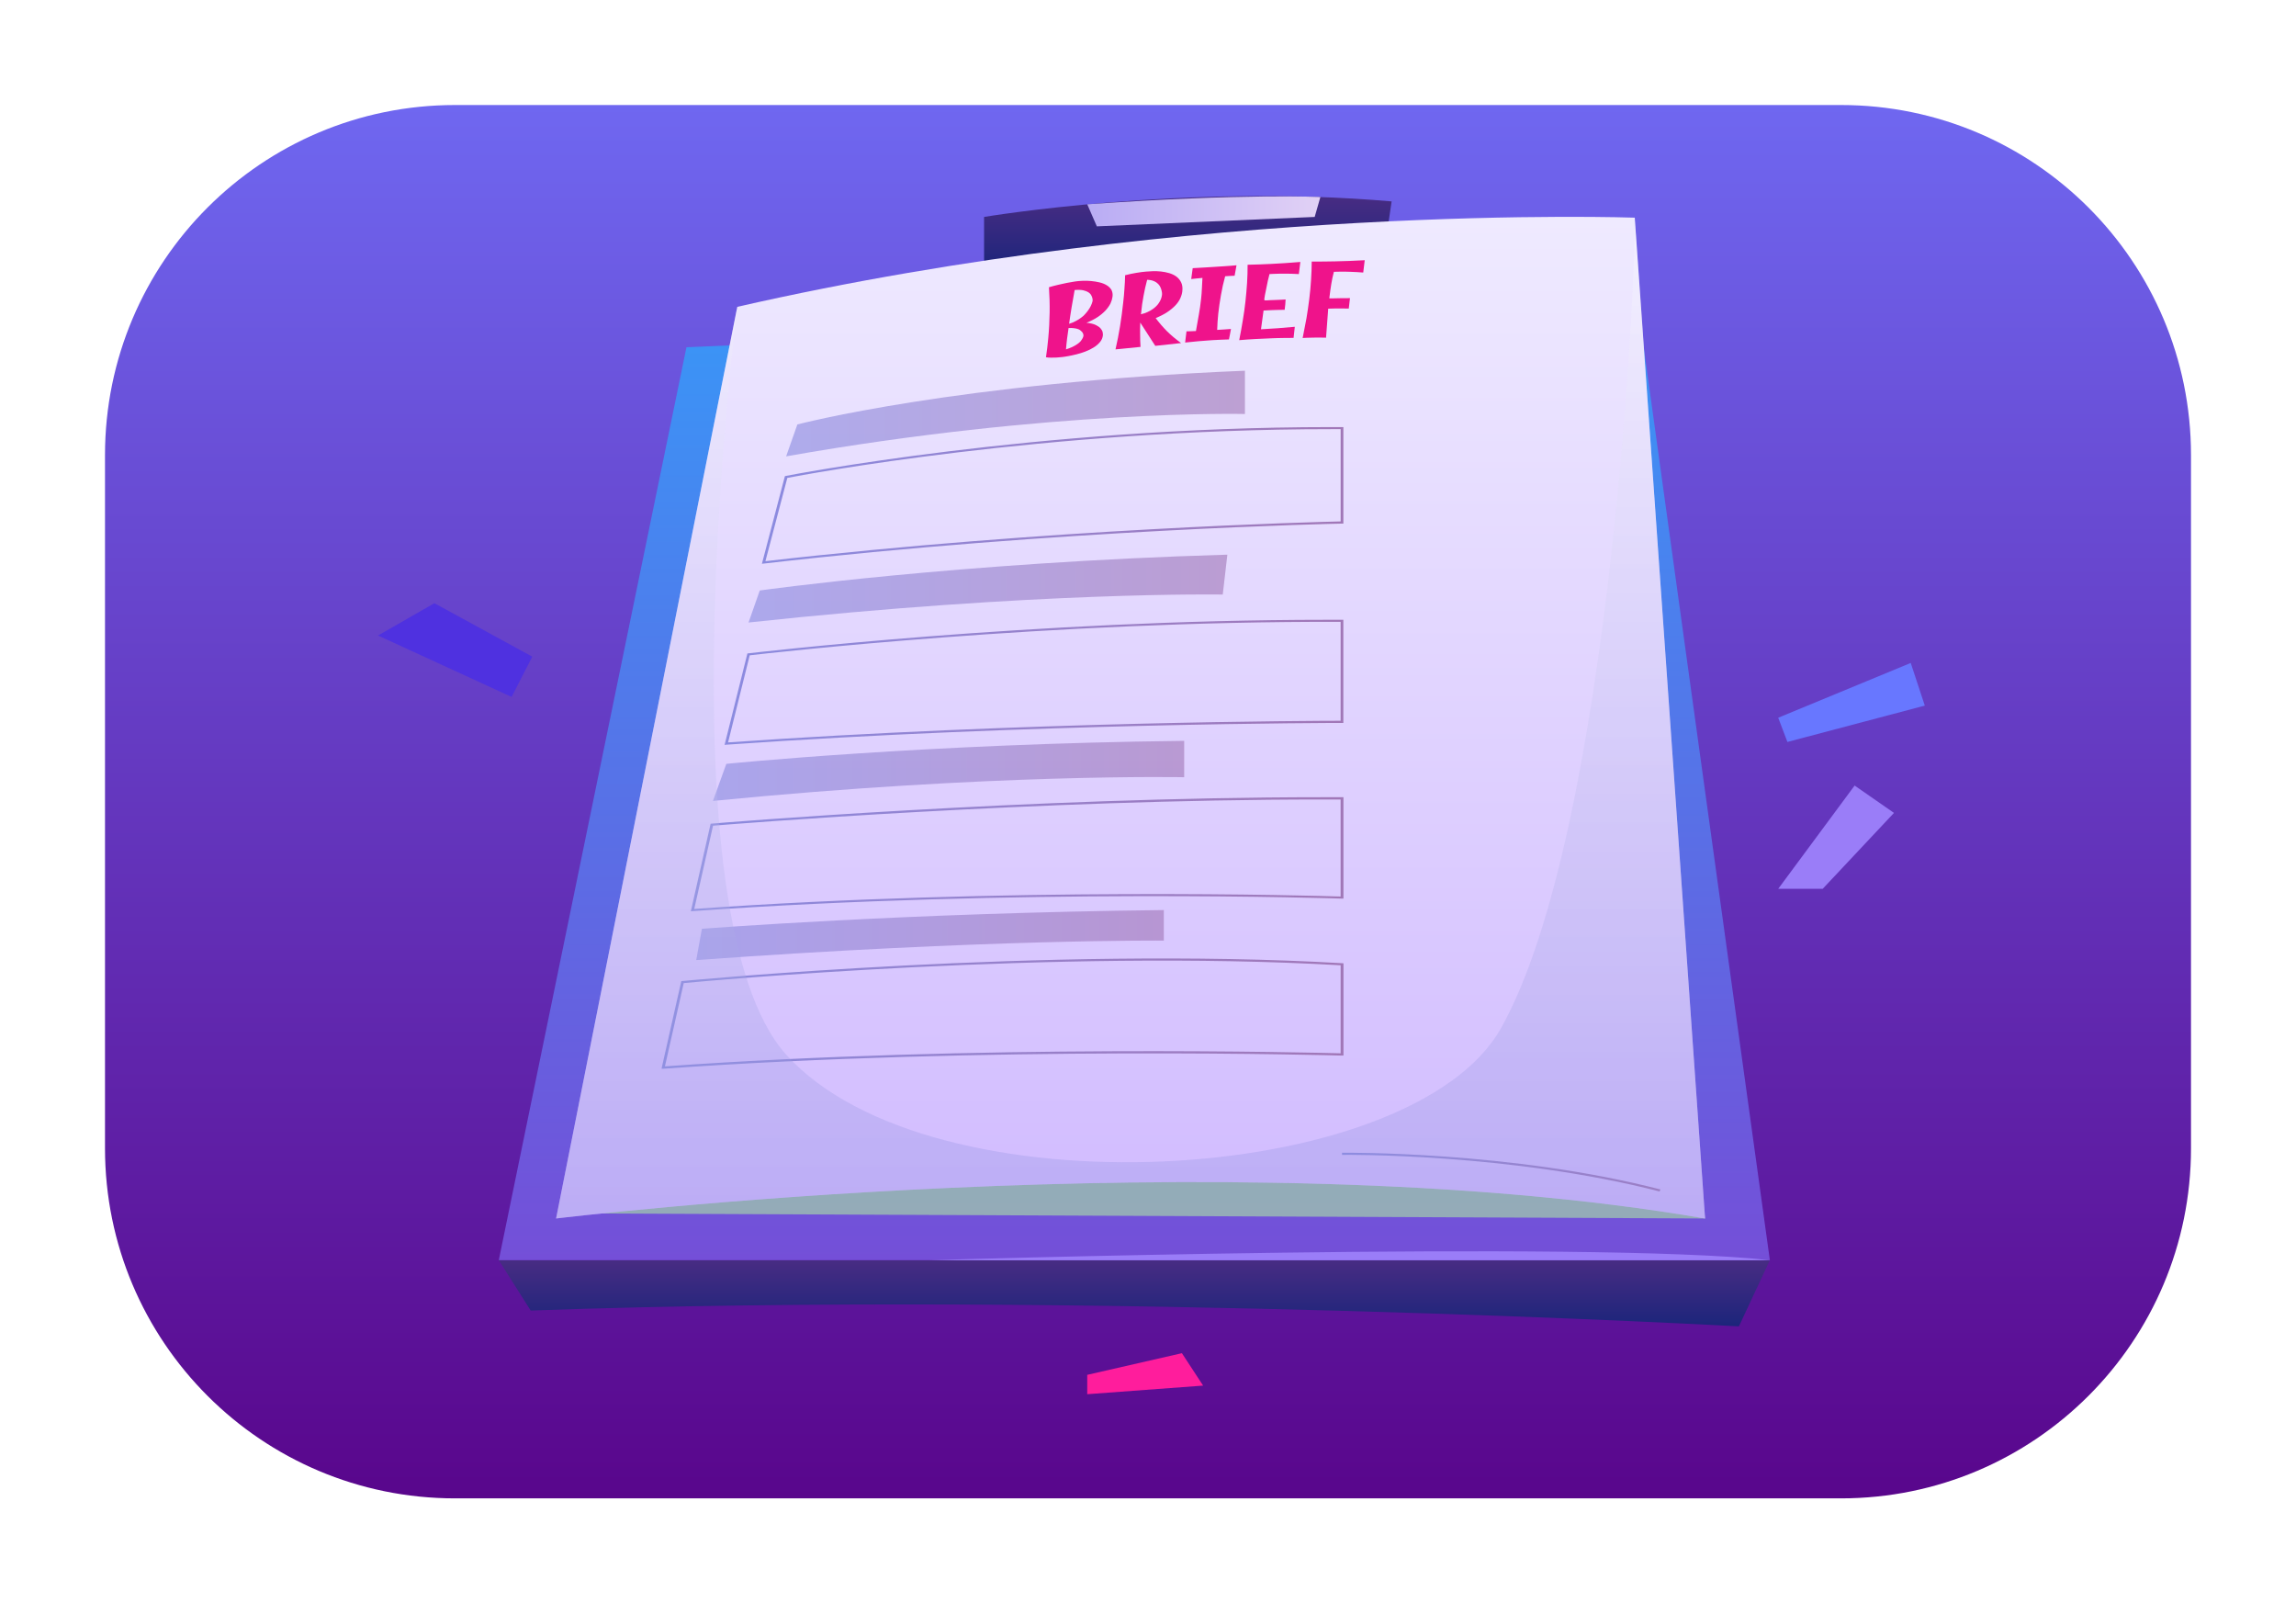 <svg width="328" height="229" viewBox="0 0 328 229" fill="none" xmlns="http://www.w3.org/2000/svg">
<g filter="url(#filter0_d_95_2287)">
<path d="M10 60C10 32.386 32.386 10 60 10H258C285.614 10 308 32.386 308 60V159C308 186.614 285.614 209 258 209H60C32.386 209 10 186.614 10 159V60Z" fill="url(#paint0_linear_95_2287)"/>
<path d="M70.813 182.173L66.254 174.984H247.838L243.414 184.436C243.414 184.436 151.289 179.303 70.813 182.173Z" fill="url(#paint1_linear_95_2287)"/>
<path d="M66.254 174.984L93.067 44.59L229.023 38.836L247.838 174.984H66.254Z" fill="url(#paint2_linear_95_2287)"/>
<path d="M135.582 33.572V25.984C135.582 25.984 164.153 21.177 193.805 23.765L192.704 31.19C192.723 31.19 168.789 29.179 135.582 33.572Z" fill="url(#paint3_linear_95_2287)"/>
<path d="M135.582 33.571L138.808 35.183L188.898 33.571L192.723 31.189C192.723 31.189 165.563 28.601 135.582 33.571Z" fill="#140047"/>
<path opacity="0.86" d="M80.906 168.314L238.575 169.024L223.682 45.507L110.636 43.969L80.906 168.314Z" fill="#9ABAB3"/>
<path d="M238.582 169.026C170.584 157.326 74.441 169.026 74.441 169.026L100.327 38.823C166.045 23.84 228.537 26.088 228.537 26.088L228.556 26.369L238.582 169.026Z" fill="url(#paint4_linear_95_2287)"/>
<path d="M153.93 37.384C153.891 37.68 153.795 38.005 153.64 38.346C153.466 38.686 153.235 39.011 152.925 39.351C152.616 39.677 152.23 40.002 151.786 40.298C151.341 40.594 150.801 40.86 150.202 41.097C150.762 41.156 151.206 41.26 151.515 41.407C151.824 41.555 152.075 41.718 152.23 41.91C152.385 42.088 152.481 42.265 152.52 42.443C152.558 42.62 152.558 42.768 152.558 42.872C152.52 43.241 152.385 43.567 152.133 43.863C151.882 44.158 151.593 44.41 151.226 44.632C150.878 44.854 150.472 45.046 150.047 45.209C149.622 45.371 149.197 45.504 148.772 45.608C148.347 45.711 147.961 45.8 147.613 45.859C147.246 45.919 146.956 45.978 146.763 45.992C146.493 46.022 146.222 46.052 145.933 46.066C145.701 46.081 145.43 46.081 145.16 46.081C144.889 46.081 144.638 46.066 144.426 46.022C144.561 45.09 144.677 44.173 144.754 43.271C144.87 42.029 144.928 40.816 144.947 39.618C144.967 38.42 144.928 37.222 144.851 36.023C145.295 35.89 145.759 35.772 146.203 35.669C146.647 35.565 147.053 35.476 147.42 35.402C147.845 35.328 148.251 35.254 148.618 35.195C148.907 35.151 149.255 35.121 149.661 35.106C150.047 35.092 150.453 35.092 150.858 35.136C151.264 35.166 151.67 35.24 152.056 35.328C152.443 35.417 152.79 35.55 153.08 35.728C153.389 35.905 153.602 36.127 153.775 36.393C153.911 36.66 153.988 37 153.93 37.384ZM149.777 42.975C149.796 42.753 149.699 42.531 149.545 42.369C149.468 42.295 149.39 42.221 149.294 42.147C149.197 42.073 149.062 42.014 148.907 41.969C148.753 41.925 148.579 41.881 148.367 41.866C148.154 41.836 147.922 41.836 147.652 41.851C147.575 42.369 147.497 42.872 147.439 43.374C147.381 43.877 147.323 44.38 147.285 44.898C147.575 44.809 147.845 44.706 148.077 44.602C148.309 44.499 148.502 44.395 148.676 44.291C148.849 44.188 148.985 44.084 149.12 43.981C149.236 43.877 149.352 43.774 149.429 43.67C149.603 43.434 149.738 43.197 149.777 42.975ZM151.071 38.05C151.071 38.05 151.071 38.005 151.09 37.917C151.09 37.828 151.09 37.71 151.052 37.577C151.032 37.443 150.955 37.295 150.878 37.148C150.801 37 150.665 36.867 150.472 36.733C150.279 36.615 150.028 36.526 149.719 36.453C149.41 36.393 149.004 36.379 148.521 36.423C148.386 37.222 148.231 38.035 148.096 38.834C147.961 39.633 147.845 40.431 147.729 41.245C148.077 41.141 148.405 41.008 148.695 40.845C148.985 40.697 149.236 40.535 149.468 40.357C149.699 40.194 149.893 40.017 150.047 39.825C150.202 39.647 150.356 39.47 150.472 39.292C150.743 38.922 150.955 38.494 151.071 38.05Z" fill="#EF138B"/>
<path d="M163.902 36.602C163.864 36.927 163.767 37.267 163.612 37.607C163.458 37.947 163.226 38.288 162.917 38.613C162.608 38.938 162.222 39.264 161.758 39.574C161.294 39.885 160.734 40.166 160.097 40.432C160.58 41.083 161.12 41.704 161.7 42.296C162.299 42.888 162.975 43.45 163.728 43.997C162.26 44.145 161.507 44.233 160.039 44.396C159.189 43.065 158.764 42.4 157.894 41.068C157.875 41.66 157.856 42.252 157.875 42.828C157.875 43.405 157.894 43.982 157.933 44.544C156.504 44.677 155.789 44.751 154.359 44.899C154.611 43.775 154.842 42.651 155.016 41.542C155.19 40.432 155.345 39.308 155.46 38.184C155.538 37.533 155.596 36.883 155.634 36.246C155.692 35.611 155.712 34.96 155.731 34.309C156.252 34.176 156.793 34.057 157.334 33.969C157.875 33.88 158.319 33.821 158.706 33.791C158.976 33.762 159.285 33.747 159.672 33.732C160.039 33.717 160.444 33.732 160.85 33.776C161.256 33.821 161.661 33.895 162.048 34.013C162.434 34.132 162.782 34.294 163.072 34.516C163.361 34.738 163.593 35.019 163.748 35.359C163.902 35.684 163.96 36.113 163.902 36.602ZM157.991 39.885C158.339 39.796 158.648 39.708 158.918 39.574C159.189 39.456 159.421 39.323 159.633 39.175C159.846 39.027 160.019 38.894 160.174 38.731C160.328 38.583 160.444 38.436 160.541 38.288C160.773 37.947 160.927 37.593 160.985 37.208C160.985 37.193 160.985 37.134 161.005 37.03C161.005 36.927 161.005 36.779 160.966 36.616C160.927 36.454 160.889 36.276 160.811 36.099C160.734 35.906 160.618 35.729 160.464 35.566C160.309 35.403 160.097 35.255 159.846 35.152C159.594 35.034 159.266 34.974 158.88 34.96C158.667 35.744 158.493 36.513 158.358 37.282C158.204 38.051 158.107 38.82 158.03 39.589C158.01 39.722 158.01 39.767 157.991 39.885Z" fill="#EF138B"/>
<path d="M170.564 43.477C170.177 43.492 169.772 43.507 169.385 43.521C168.999 43.536 168.593 43.551 168.207 43.58C167.55 43.625 166.913 43.669 166.256 43.728C165.599 43.788 164.961 43.847 164.305 43.921C164.382 43.285 164.421 42.959 164.498 42.323C164.73 42.323 164.942 42.323 165.174 42.308C165.406 42.294 165.618 42.294 165.85 42.279C165.985 41.51 166.121 40.741 166.256 39.986C166.391 39.232 166.507 38.463 166.584 37.694C166.642 37.191 166.681 36.688 166.7 36.185C166.719 35.697 166.758 35.194 166.777 34.691C166.526 34.706 166.256 34.736 165.985 34.765C165.715 34.795 165.444 34.824 165.174 34.854C165.251 34.233 165.29 33.922 165.386 33.301C166.14 33.257 166.913 33.212 167.666 33.168C168.419 33.123 169.192 33.064 169.965 33.02C170.235 33.005 170.525 32.975 170.795 32.961C171.066 32.946 171.356 32.916 171.645 32.887C171.549 33.478 171.491 33.774 171.375 34.381C171.143 34.395 170.931 34.41 170.699 34.41C170.486 34.425 170.255 34.44 170.023 34.455C169.772 35.357 169.578 36.244 169.424 37.132C169.269 38.019 169.134 38.907 169.037 39.794C168.96 40.578 168.902 41.347 168.883 42.116C169.192 42.101 169.52 42.072 169.849 42.057C170.177 42.027 170.506 42.013 170.853 41.983C170.757 42.575 170.679 42.87 170.564 43.477Z" fill="#EF138B"/>
<path d="M178.522 39.247C178.213 39.247 177.904 39.247 177.595 39.262C177.286 39.262 176.957 39.277 176.648 39.292C176.474 39.292 176.281 39.306 176.088 39.321C175.895 39.336 175.702 39.351 175.508 39.351C175.373 40.431 175.296 40.963 175.141 42.028C175.953 41.984 176.745 41.939 177.517 41.88C178.29 41.821 179.101 41.747 179.971 41.673C179.893 42.309 179.855 42.62 179.797 43.256C179.237 43.256 178.715 43.27 178.194 43.27C177.672 43.285 177.15 43.285 176.648 43.315C175.875 43.344 175.122 43.374 174.369 43.418C173.615 43.463 172.843 43.507 172.031 43.581C172.224 42.649 172.379 41.732 172.533 40.815C172.688 39.898 172.823 38.981 172.92 38.064C173.016 37.177 173.094 36.289 173.152 35.431C173.21 34.559 173.229 33.686 173.229 32.813C174.388 32.784 175.508 32.754 176.571 32.695C177.247 32.666 177.923 32.621 178.599 32.577C179.275 32.532 180.009 32.473 180.763 32.414C180.685 33.109 180.628 33.449 180.55 34.145C179.932 34.115 179.333 34.085 178.734 34.085C178.136 34.085 177.537 34.085 176.938 34.115C176.706 34.13 176.59 34.13 176.358 34.145C176.184 34.781 176.049 35.402 175.933 36.023C175.817 36.644 175.528 37.813 175.644 37.887C175.682 37.931 176.165 37.887 176.416 37.872C176.687 37.857 176.957 37.842 177.228 37.842C177.459 37.828 177.691 37.828 177.923 37.813C178.155 37.798 178.406 37.798 178.657 37.768C178.638 38.345 178.599 38.641 178.522 39.247Z" fill="#EF138B"/>
<path d="M187.681 39.071C187.372 39.056 187.063 39.056 186.734 39.056C186.406 39.056 186.097 39.056 185.788 39.056C185.614 39.056 185.44 39.056 185.266 39.071C185.092 39.071 184.919 39.086 184.745 39.086C184.629 40.743 184.571 41.571 184.436 43.227C184.204 43.213 183.972 43.213 183.702 43.213C183.431 43.213 183.18 43.213 182.929 43.213C182.678 43.213 182.446 43.227 182.233 43.227C182.021 43.227 181.828 43.242 181.654 43.242C181.461 43.257 181.287 43.257 181.094 43.272C181.287 42.325 181.461 41.394 181.635 40.476C181.789 39.559 181.924 38.628 182.04 37.696C182.156 36.794 182.233 35.906 182.291 35.019C182.349 34.131 182.388 33.244 182.388 32.356C183.566 32.356 184.687 32.356 185.749 32.327C186.425 32.312 187.101 32.282 187.778 32.268C188.454 32.238 189.188 32.208 189.96 32.164C189.864 32.859 189.825 33.214 189.748 33.924C189.13 33.88 188.531 33.835 187.932 33.821C187.333 33.791 186.734 33.791 186.136 33.806C185.904 33.806 185.788 33.806 185.556 33.821C185.402 34.383 185.286 34.959 185.189 35.536C185.092 36.113 185.015 36.705 184.938 37.311C184.919 37.429 184.919 37.489 184.899 37.607C185.15 37.622 185.402 37.622 185.653 37.607C185.904 37.607 186.155 37.607 186.425 37.592C186.657 37.592 186.889 37.592 187.121 37.592C187.353 37.592 187.604 37.577 187.855 37.577C187.797 38.154 187.758 38.465 187.681 39.071Z" fill="#EF138B"/>
<path opacity="0.62" d="M108.908 55.622C108.908 55.622 131.567 49.646 172.849 47.945V54.128C172.849 54.128 145.418 53.462 107.305 60.177L108.908 55.622Z" fill="url(#paint5_linear_95_2287)"/>
<path opacity="0.62" d="M98.76 104.096C98.76 104.096 127.273 101.212 164.169 100.812V106.004C164.169 106.004 136.815 105.442 96.848 109.391L98.76 104.096Z" fill="url(#paint6_linear_95_2287)"/>
<path opacity="0.62" d="M95.272 127.654C95.272 127.654 124.384 125.376 161.261 124.977V129.34C161.261 129.34 136.148 129.103 94.461 132.12L95.272 127.654Z" fill="url(#paint7_linear_95_2287)"/>
<path opacity="0.62" d="M103.537 79.336C103.537 79.336 131.972 75.328 170.337 74.219L169.68 79.913C169.68 79.913 143.234 79.455 101.934 83.907L103.537 79.336Z" fill="url(#paint8_linear_95_2287)"/>
<path d="M103.844 75.52L107.128 63.007L107.244 62.977C107.611 62.903 143.058 55.996 185.132 55.996C185.653 55.996 186.175 55.996 186.716 55.996H186.909V69.781H186.716C186.31 69.781 146.246 70.624 104.114 75.49L103.844 75.52ZM107.475 63.258L104.346 75.15C144.874 70.491 183.432 69.544 186.522 69.47V56.292C186.059 56.292 185.595 56.292 185.151 56.292C144.333 56.292 109.794 62.8 107.475 63.258Z" fill="url(#paint9_linear_95_2287)"/>
<path d="M98.508 101.387L98.566 101.18L101.772 88.326L101.908 88.312C102.313 88.267 142.494 83.519 184.451 83.519C185.205 83.519 185.958 83.519 186.711 83.519H186.905V98.251H186.711C186.132 98.251 142.455 98.281 98.778 101.357L98.508 101.387ZM102.101 88.593L99.01 101.032C141.18 98.074 183.254 97.941 186.518 97.941V83.815C145.082 83.667 104.786 88.282 102.101 88.593Z" fill="url(#paint10_linear_95_2287)"/>
<path d="M93.695 125.159L93.734 124.966L96.516 112.646L96.67 112.631C97.134 112.587 141.892 108.859 183.869 108.859C184.816 108.859 185.762 108.859 186.728 108.859H186.921V123.339H186.709C186.245 123.325 139.98 121.831 93.946 125.129L93.695 125.159ZM96.863 112.927L94.178 124.819C138.55 121.653 183.077 122.925 186.516 123.044V109.185C185.627 109.185 184.738 109.185 183.869 109.185C143.129 109.17 99.761 112.69 96.863 112.927Z" fill="url(#paint11_linear_95_2287)"/>
<path d="M89.508 147.639L89.546 147.447L92.328 135.126L92.483 135.112C93.004 135.067 144.736 130.127 186.733 132.568L186.926 132.582V145.761H186.713C186.211 145.746 135.792 144.326 89.759 147.639H89.508ZM92.676 135.407L89.991 147.299C134.46 144.119 182.927 145.347 186.52 145.435V132.863C145.702 130.512 95.767 135.111 92.676 135.407Z" fill="url(#paint12_linear_95_2287)"/>
<path d="M232.076 165.166C210.827 159.694 186.951 159.916 186.719 159.945V159.635C186.97 159.635 210.904 159.383 232.211 164.885L232.076 165.166Z" fill="url(#paint13_linear_95_2287)"/>
<path opacity="0.3" d="M238.582 169.024C170.584 157.325 74.441 169.024 74.441 169.024L100.327 38.822C100.327 38.822 89.239 125.481 107.3 145.611C127.854 168.522 196.624 164.661 209.432 141.839C225.291 113.589 228.788 31.796 228.537 26.383L238.582 169.024Z" fill="url(#paint14_linear_95_2287)"/>
<path d="M150.32 24.178L151.692 27.328L182.812 25.983L183.624 23.143C183.604 23.143 172.96 22.581 150.32 24.178Z" fill="url(#paint15_linear_95_2287)"/>
<path d="M127.852 174.986C127.852 174.986 221.889 172.117 247.832 174.986H127.852Z" fill="#9A7DF8"/>
<path d="M249.031 121.942L259.946 107.195L265.567 111.1L255.387 121.942H249.031Z" fill="#9A7DF8"/>
<path d="M68.086 94.538L71.041 88.784L57.055 81.152L49 85.767L68.086 94.538Z" fill="#4F31E0"/>
<path d="M150.32 191.357L163.842 188.266L166.875 192.895L150.32 194.123V191.357Z" fill="#FF1D9C"/>
<path d="M249.031 97.508L267.962 89.684L269.971 95.777L250.345 100.969L249.031 97.508Z" fill="#6877FF"/>
</g>
<defs>
<filter id="filter0_d_95_2287" x="0" y="0" width="328" height="229" filterUnits="userSpaceOnUse" color-interpolation-filters="sRGB">
<feFlood flood-opacity="0" result="BackgroundImageFix"/>
<feColorMatrix in="SourceAlpha" type="matrix" values="0 0 0 0 0 0 0 0 0 0 0 0 0 0 0 0 0 0 127 0" result="hardAlpha"/>
<feOffset dx="5" dy="5"/>
<feGaussianBlur stdDeviation="7.5"/>
<feComposite in2="hardAlpha" operator="out"/>
<feColorMatrix type="matrix" values="0 0 0 0 0 0 0 0 0 0 0 0 0 0 0 0 0 0 0.25 0"/>
<feBlend mode="normal" in2="BackgroundImageFix" result="effect1_dropShadow_95_2287"/>
<feBlend mode="normal" in="SourceGraphic" in2="effect1_dropShadow_95_2287" result="shape"/>
</filter>
<linearGradient id="paint0_linear_95_2287" x1="159" y1="10" x2="159" y2="209" gradientUnits="userSpaceOnUse">
<stop stop-color="#6F67F0"/>
<stop offset="1" stop-color="#59068C"/>
</linearGradient>
<linearGradient id="paint1_linear_95_2287" x1="157.05" y1="184.43" x2="157.05" y2="174.984" gradientUnits="userSpaceOnUse">
<stop stop-color="#1C257B"/>
<stop offset="1" stop-color="#482C83"/>
</linearGradient>
<linearGradient id="paint2_linear_95_2287" x1="157.05" y1="174.984" x2="157.05" y2="38.833" gradientUnits="userSpaceOnUse">
<stop stop-color="#744FD8"/>
<stop offset="1" stop-color="#3996F7"/>
</linearGradient>
<linearGradient id="paint3_linear_95_2287" x1="164.706" y1="33.572" x2="164.706" y2="22.996" gradientUnits="userSpaceOnUse">
<stop stop-color="#1C257B"/>
<stop offset="1" stop-color="#482C83"/>
</linearGradient>
<linearGradient id="paint4_linear_95_2287" x1="156.51" y1="169.031" x2="156.51" y2="25.983" gradientUnits="userSpaceOnUse">
<stop stop-color="#D1BBFF"/>
<stop offset="1" stop-color="#EFEAFF"/>
</linearGradient>
<linearGradient id="paint5_linear_95_2287" x1="107.299" y1="54.074" x2="172.843" y2="54.074" gradientUnits="userSpaceOnUse">
<stop stop-color="#8B8BE0"/>
<stop offset="1" stop-color="#A177B7"/>
</linearGradient>
<linearGradient id="paint6_linear_95_2287" x1="96.833" y1="105.106" x2="164.152" y2="105.106" gradientUnits="userSpaceOnUse">
<stop stop-color="#8B8BE0"/>
<stop offset="1" stop-color="#A177B7"/>
</linearGradient>
<linearGradient id="paint7_linear_95_2287" x1="94.461" y1="128.555" x2="161.263" y2="128.555" gradientUnits="userSpaceOnUse">
<stop stop-color="#8B8BE0"/>
<stop offset="1" stop-color="#A177B7"/>
</linearGradient>
<linearGradient id="paint8_linear_95_2287" x1="101.934" y1="79.064" x2="170.348" y2="79.064" gradientUnits="userSpaceOnUse">
<stop stop-color="#8B8BE0"/>
<stop offset="1" stop-color="#A177B7"/>
</linearGradient>
<linearGradient id="paint9_linear_95_2287" x1="103.841" y1="65.756" x2="186.92" y2="65.756" gradientUnits="userSpaceOnUse">
<stop stop-color="#8B8BE0"/>
<stop offset="1" stop-color="#A177B7"/>
</linearGradient>
<linearGradient id="paint10_linear_95_2287" x1="98.503" y1="92.446" x2="186.916" y2="92.446" gradientUnits="userSpaceOnUse">
<stop stop-color="#8B8BE0"/>
<stop offset="1" stop-color="#A177B7"/>
</linearGradient>
<linearGradient id="paint11_linear_95_2287" x1="93.688" y1="117.011" x2="186.914" y2="117.011" gradientUnits="userSpaceOnUse">
<stop stop-color="#8B8BE0"/>
<stop offset="1" stop-color="#A177B7"/>
</linearGradient>
<linearGradient id="paint12_linear_95_2287" x1="89.503" y1="139.758" x2="186.918" y2="139.758" gradientUnits="userSpaceOnUse">
<stop stop-color="#8B8BE0"/>
<stop offset="1" stop-color="#A177B7"/>
</linearGradient>
<linearGradient id="paint13_linear_95_2287" x1="186.719" y1="162.404" x2="232.213" y2="162.404" gradientUnits="userSpaceOnUse">
<stop stop-color="#8B8BE0"/>
<stop offset="1" stop-color="#A177B7"/>
</linearGradient>
<linearGradient id="paint14_linear_95_2287" x1="156.51" y1="169.029" x2="156.51" y2="26.385" gradientUnits="userSpaceOnUse">
<stop stop-color="#8B8BE0"/>
<stop offset="1" stop-color="white"/>
</linearGradient>
<linearGradient id="paint15_linear_95_2287" x1="150.315" y1="25.189" x2="183.61" y2="25.189" gradientUnits="userSpaceOnUse">
<stop stop-color="#B9ACF4"/>
<stop offset="1" stop-color="#E1D1F5"/>
</linearGradient>
</defs>
</svg>
